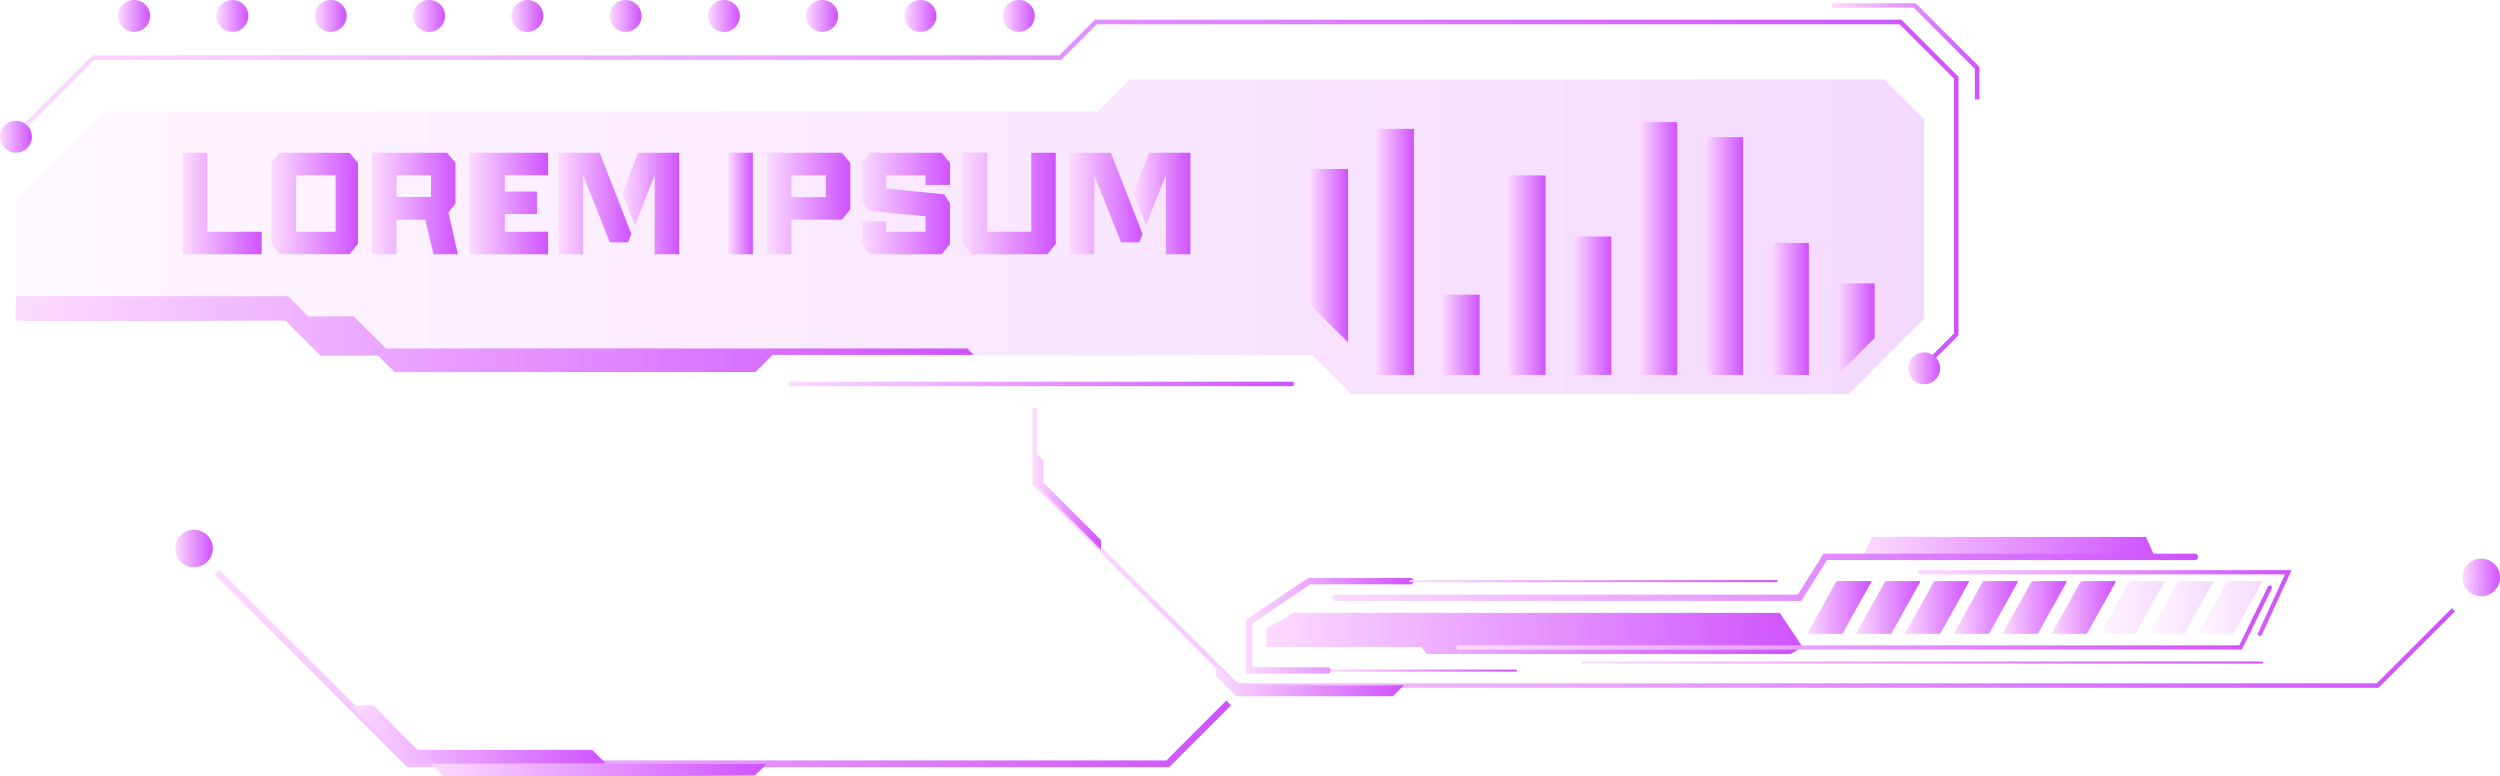 <svg xmlns="http://www.w3.org/2000/svg" xmlns:xlink="http://www.w3.org/1999/xlink" viewBox="0 0 495.04 153.75"><defs><style>.cls-1{fill:url(#New_Gradient_Swatch_7);}.cls-2{opacity:0.22;}.cls-3{fill:url(#New_Gradient_Swatch_7-2);}.cls-4{fill:url(#New_Gradient_Swatch_7-3);}.cls-5{fill:url(#New_Gradient_Swatch_7-4);}.cls-6{fill:url(#New_Gradient_Swatch_7-5);}.cls-7{fill:url(#New_Gradient_Swatch_7-6);}.cls-8{fill:url(#New_Gradient_Swatch_7-7);}.cls-9{fill:url(#New_Gradient_Swatch_7-8);}.cls-10{fill:url(#New_Gradient_Swatch_7-9);}.cls-11{fill:url(#New_Gradient_Swatch_7-10);}.cls-12{fill:url(#New_Gradient_Swatch_7-11);}.cls-13{fill:url(#New_Gradient_Swatch_7-12);}.cls-14{fill:url(#New_Gradient_Swatch_7-13);}.cls-15{fill:url(#New_Gradient_Swatch_7-14);}.cls-16{fill:url(#New_Gradient_Swatch_7-15);}.cls-17{fill:url(#New_Gradient_Swatch_7-16);}.cls-18{fill:url(#New_Gradient_Swatch_7-17);}.cls-19{fill:url(#New_Gradient_Swatch_7-18);}.cls-20{fill:url(#New_Gradient_Swatch_7-19);}.cls-21{fill:url(#New_Gradient_Swatch_7-20);}.cls-22{fill:url(#New_Gradient_Swatch_7-21);}.cls-23{fill:url(#New_Gradient_Swatch_7-22);}.cls-24{fill:url(#New_Gradient_Swatch_7-23);}.cls-25{fill:url(#New_Gradient_Swatch_7-24);}.cls-26{fill:url(#New_Gradient_Swatch_7-25);}.cls-27{fill:url(#New_Gradient_Swatch_7-26);}.cls-28{fill:url(#New_Gradient_Swatch_7-27);}.cls-29{fill:url(#New_Gradient_Swatch_7-28);}.cls-30{fill:url(#New_Gradient_Swatch_7-29);}.cls-31{fill:url(#New_Gradient_Swatch_7-30);}.cls-32{fill:url(#New_Gradient_Swatch_7-31);}.cls-33{fill:url(#New_Gradient_Swatch_7-32);}.cls-34{fill:url(#New_Gradient_Swatch_7-33);}.cls-35{fill:url(#New_Gradient_Swatch_7-34);}.cls-36{fill:url(#New_Gradient_Swatch_7-35);}.cls-37{fill:url(#New_Gradient_Swatch_7-36);}.cls-38{fill:url(#New_Gradient_Swatch_7-37);}.cls-39{fill:url(#New_Gradient_Swatch_7-38);}.cls-40{fill:url(#New_Gradient_Swatch_7-39);}.cls-41{fill:url(#New_Gradient_Swatch_7-40);}.cls-42{fill:url(#New_Gradient_Swatch_7-41);}.cls-43{fill:url(#New_Gradient_Swatch_7-42);}.cls-44{fill:url(#New_Gradient_Swatch_7-43);}.cls-45{fill:url(#New_Gradient_Swatch_7-44);}.cls-46{fill:url(#New_Gradient_Swatch_7-45);}.cls-47{fill:url(#New_Gradient_Swatch_7-46);}.cls-48{fill:url(#New_Gradient_Swatch_7-47);}.cls-49{fill:url(#New_Gradient_Swatch_7-48);}.cls-50{fill:url(#New_Gradient_Swatch_7-49);}.cls-51{fill:url(#New_Gradient_Swatch_7-50);}.cls-52{fill:url(#New_Gradient_Swatch_7-51);}.cls-53{fill:url(#New_Gradient_Swatch_7-52);}.cls-54{fill:url(#New_Gradient_Swatch_7-53);}.cls-55{fill:url(#New_Gradient_Swatch_7-54);}.cls-56{fill:url(#New_Gradient_Swatch_7-55);}.cls-57{fill:url(#New_Gradient_Swatch_7-56);}.cls-58{fill:url(#New_Gradient_Swatch_7-57);}.cls-59{fill:url(#New_Gradient_Swatch_7-58);}.cls-60{fill:url(#New_Gradient_Swatch_7-59);}.cls-61{fill:url(#New_Gradient_Swatch_7-60);}.cls-62{fill:url(#New_Gradient_Swatch_7-61);}.cls-63{fill:url(#New_Gradient_Swatch_7-62);}.cls-64{fill:url(#New_Gradient_Swatch_7-63);}.cls-65{fill:url(#New_Gradient_Swatch_7-64);}</style><linearGradient id="New_Gradient_Swatch_7" x1="2.85" y1="38.57" x2="387.81" y2="38.57" gradientUnits="userSpaceOnUse"><stop offset="0" stop-color="#fcdaff"/><stop offset="1" stop-color="#cf52fe"/></linearGradient><linearGradient id="New_Gradient_Swatch_7-2" x1="3.16" y1="46.84" x2="381.01" y2="46.84" xlink:href="#New_Gradient_Swatch_7"/><linearGradient id="New_Gradient_Swatch_7-3" x1="198.58" y1="3.16" x2="204.9" y2="3.16" xlink:href="#New_Gradient_Swatch_7"/><linearGradient id="New_Gradient_Swatch_7-4" x1="377.85" y1="72.93" x2="384.17" y2="72.93" xlink:href="#New_Gradient_Swatch_7"/><linearGradient id="New_Gradient_Swatch_7-5" x1="179.11" y1="3.16" x2="185.44" y2="3.16" xlink:href="#New_Gradient_Swatch_7"/><linearGradient id="New_Gradient_Swatch_7-6" x1="159.65" y1="3.16" x2="165.97" y2="3.16" xlink:href="#New_Gradient_Swatch_7"/><linearGradient id="New_Gradient_Swatch_7-7" x1="140.19" y1="3.16" x2="146.51" y2="3.16" xlink:href="#New_Gradient_Swatch_7"/><linearGradient id="New_Gradient_Swatch_7-8" x1="120.72" y1="3.16" x2="127.05" y2="3.16" xlink:href="#New_Gradient_Swatch_7"/><linearGradient id="New_Gradient_Swatch_7-9" x1="101.26" y1="3.16" x2="107.58" y2="3.16" xlink:href="#New_Gradient_Swatch_7"/><linearGradient id="New_Gradient_Swatch_7-10" x1="81.79" y1="3.16" x2="88.12" y2="3.16" xlink:href="#New_Gradient_Swatch_7"/><linearGradient id="New_Gradient_Swatch_7-11" x1="62.33" y1="3.16" x2="68.65" y2="3.16" xlink:href="#New_Gradient_Swatch_7"/><linearGradient id="New_Gradient_Swatch_7-12" x1="42.87" y1="3.16" x2="49.19" y2="3.16" xlink:href="#New_Gradient_Swatch_7"/><linearGradient id="New_Gradient_Swatch_7-13" x1="23.4" y1="3.16" x2="29.73" y2="3.16" xlink:href="#New_Gradient_Swatch_7"/><linearGradient id="New_Gradient_Swatch_7-14" x1="0" y1="27.08" x2="6.32" y2="27.08" xlink:href="#New_Gradient_Swatch_7"/><linearGradient id="New_Gradient_Swatch_7-15" x1="3.07" y1="66.16" x2="192.8" y2="66.16" xlink:href="#New_Gradient_Swatch_7"/><linearGradient id="New_Gradient_Swatch_7-16" x1="362.73" y1="10.15" x2="391.95" y2="10.15" xlink:href="#New_Gradient_Swatch_7"/><linearGradient id="New_Gradient_Swatch_7-17" x1="156.18" y1="76.03" x2="256.16" y2="76.03" xlink:href="#New_Gradient_Swatch_7"/><linearGradient id="New_Gradient_Swatch_7-18" x1="204.46" y1="108.49" x2="486.14" y2="108.49" xlink:href="#New_Gradient_Swatch_7"/><linearGradient id="New_Gradient_Swatch_7-19" x1="487.61" y1="114.36" x2="495.04" y2="114.36" xlink:href="#New_Gradient_Swatch_7"/><linearGradient id="New_Gradient_Swatch_7-20" x1="204.85" y1="99.2" x2="218.04" y2="99.2" xlink:href="#New_Gradient_Swatch_7"/><linearGradient id="New_Gradient_Swatch_7-21" x1="240.78" y1="134.77" x2="278.16" y2="134.77" xlink:href="#New_Gradient_Swatch_7"/><linearGradient id="New_Gradient_Swatch_7-22" x1="259.47" y1="50.63" x2="266.93" y2="50.63" xlink:href="#New_Gradient_Swatch_7"/><linearGradient id="New_Gradient_Swatch_7-23" x1="272.51" y1="49.88" x2="279.97" y2="49.88" xlink:href="#New_Gradient_Swatch_7"/><linearGradient id="New_Gradient_Swatch_7-24" x1="285.54" y1="66.3" x2="293.01" y2="66.3" xlink:href="#New_Gradient_Swatch_7"/><linearGradient id="New_Gradient_Swatch_7-25" x1="298.58" y1="54.49" x2="306.04" y2="54.49" xlink:href="#New_Gradient_Swatch_7"/><linearGradient id="New_Gradient_Swatch_7-26" x1="311.61" y1="60.55" x2="319.08" y2="60.55" xlink:href="#New_Gradient_Swatch_7"/><linearGradient id="New_Gradient_Swatch_7-27" x1="324.65" y1="49.21" x2="332.12" y2="49.21" xlink:href="#New_Gradient_Swatch_7"/><linearGradient id="New_Gradient_Swatch_7-28" x1="337.69" y1="50.7" x2="345.15" y2="50.7" xlink:href="#New_Gradient_Swatch_7"/><linearGradient id="New_Gradient_Swatch_7-29" x1="350.72" y1="61.17" x2="358.19" y2="61.17" xlink:href="#New_Gradient_Swatch_7"/><linearGradient id="New_Gradient_Swatch_7-30" x1="363.76" y1="65.18" x2="371.22" y2="65.18" xlink:href="#New_Gradient_Swatch_7"/><linearGradient id="New_Gradient_Swatch_7-31" x1="250.77" y1="125.43" x2="356.93" y2="125.43" xlink:href="#New_Gradient_Swatch_7"/><linearGradient id="New_Gradient_Swatch_7-32" x1="368.87" y1="108.32" x2="426.72" y2="108.32" xlink:href="#New_Gradient_Swatch_7"/><linearGradient id="New_Gradient_Swatch_7-33" x1="313.11" y1="131.19" x2="448.13" y2="131.19" xlink:href="#New_Gradient_Swatch_7"/><linearGradient id="New_Gradient_Swatch_7-34" x1="357.94" y1="120.3" x2="370.55" y2="120.3" xlink:href="#New_Gradient_Swatch_7"/><linearGradient id="New_Gradient_Swatch_7-35" x1="367.61" y1="120.3" x2="380.22" y2="120.3" xlink:href="#New_Gradient_Swatch_7"/><linearGradient id="New_Gradient_Swatch_7-36" x1="377.28" y1="120.3" x2="389.89" y2="120.3" xlink:href="#New_Gradient_Swatch_7"/><linearGradient id="New_Gradient_Swatch_7-37" x1="386.95" y1="120.3" x2="399.56" y2="120.3" xlink:href="#New_Gradient_Swatch_7"/><linearGradient id="New_Gradient_Swatch_7-38" x1="396.62" y1="120.3" x2="409.24" y2="120.3" xlink:href="#New_Gradient_Swatch_7"/><linearGradient id="New_Gradient_Swatch_7-39" x1="406.29" y1="120.3" x2="418.91" y2="120.3" xlink:href="#New_Gradient_Swatch_7"/><linearGradient id="New_Gradient_Swatch_7-40" x1="415.97" y1="120.3" x2="428.58" y2="120.3" xlink:href="#New_Gradient_Swatch_7"/><linearGradient id="New_Gradient_Swatch_7-41" x1="425.64" y1="120.3" x2="438.25" y2="120.3" xlink:href="#New_Gradient_Swatch_7"/><linearGradient id="New_Gradient_Swatch_7-42" x1="435.31" y1="120.3" x2="447.92" y2="120.3" xlink:href="#New_Gradient_Swatch_7"/><linearGradient id="New_Gradient_Swatch_7-43" x1="288.34" y1="122.28" x2="449.89" y2="122.28" xlink:href="#New_Gradient_Swatch_7"/><linearGradient id="New_Gradient_Swatch_7-44" x1="379.71" y1="119.4" x2="453.77" y2="119.4" xlink:href="#New_Gradient_Swatch_7"/><linearGradient id="New_Gradient_Swatch_7-45" x1="262.6" y1="132.76" x2="300.38" y2="132.76" xlink:href="#New_Gradient_Swatch_7"/><linearGradient id="New_Gradient_Swatch_7-46" x1="246.69" y1="123.92" x2="279.92" y2="123.92" xlink:href="#New_Gradient_Swatch_7"/><linearGradient id="New_Gradient_Swatch_7-47" x1="279.08" y1="115.08" x2="352.01" y2="115.08" xlink:href="#New_Gradient_Swatch_7"/><linearGradient id="New_Gradient_Swatch_7-48" x1="263.88" y1="114.36" x2="435.25" y2="114.36" xlink:href="#New_Gradient_Swatch_7"/><linearGradient id="New_Gradient_Swatch_7-49" x1="42.47" y1="132.35" x2="243.76" y2="132.35" xlink:href="#New_Gradient_Swatch_7"/><linearGradient id="New_Gradient_Swatch_7-50" x1="34.71" y1="108.62" x2="42.14" y2="108.62" xlink:href="#New_Gradient_Swatch_7"/><linearGradient id="New_Gradient_Swatch_7-51" x1="69.38" y1="145.43" x2="119.95" y2="145.43" xlink:href="#New_Gradient_Swatch_7"/><linearGradient id="New_Gradient_Swatch_7-52" x1="85.1" y1="152.46" x2="151.73" y2="152.46" xlink:href="#New_Gradient_Swatch_7"/><linearGradient id="New_Gradient_Swatch_7-53" x1="36.19" y1="40.29" x2="51.81" y2="40.29" xlink:href="#New_Gradient_Swatch_7"/><linearGradient id="New_Gradient_Swatch_7-54" x1="53.76" y1="40.29" x2="70.89" y2="40.29" xlink:href="#New_Gradient_Swatch_7"/><linearGradient id="New_Gradient_Swatch_7-55" x1="73.67" y1="40.29" x2="90.66" y2="40.29" xlink:href="#New_Gradient_Swatch_7"/><linearGradient id="New_Gradient_Swatch_7-56" x1="92.97" y1="40.29" x2="108.53" y2="40.29" xlink:href="#New_Gradient_Swatch_7"/><linearGradient id="New_Gradient_Swatch_7-57" x1="110.62" y1="40.29" x2="125.02" y2="40.29" xlink:href="#New_Gradient_Swatch_7"/><linearGradient id="New_Gradient_Swatch_7-58" x1="123.24" y1="40.29" x2="134.49" y2="40.29" xlink:href="#New_Gradient_Swatch_7"/><linearGradient id="New_Gradient_Swatch_7-59" x1="144.23" y1="40.29" x2="149.08" y2="40.29" xlink:href="#New_Gradient_Swatch_7"/><linearGradient id="New_Gradient_Swatch_7-60" x1="151.86" y1="40.29" x2="168.37" y2="40.29" xlink:href="#New_Gradient_Swatch_7"/><linearGradient id="New_Gradient_Swatch_7-61" x1="170.6" y1="40.29" x2="188.12" y2="40.29" xlink:href="#New_Gradient_Swatch_7"/><linearGradient id="New_Gradient_Swatch_7-62" x1="190.62" y1="40.29" x2="209.06" y2="40.29" xlink:href="#New_Gradient_Swatch_7"/><linearGradient id="New_Gradient_Swatch_7-63" x1="224.46" y1="40.29" x2="235.71" y2="40.29" xlink:href="#New_Gradient_Swatch_7"/><linearGradient id="New_Gradient_Swatch_7-64" x1="211.84" y1="40.29" x2="226.24" y2="40.29" xlink:href="#New_Gradient_Swatch_7"/></defs><title>title_02_purple</title><g id="Layer_2" data-name="Layer 2"><g id="Layer_1-2" data-name="Layer 1"><polygon class="cls-1" points="380.98 73.24 380.35 72.61 386.92 66.04 386.92 15.56 376.15 4.8 217.19 4.8 210.14 11.85 18.65 11.85 3.48 27.02 2.85 26.39 18.28 10.96 209.77 10.96 216.83 3.9 376.52 3.9 387.81 15.2 387.81 66.41 380.98 73.24"/><g class="cls-2"><path class="cls-3" d="M3.16,39.48,20.58,22.07h196.8l6.33-6.34H373.14L381,23.6V63.1L366.16,78H267.52l-7.64-7.64H63.4s-5.2-6.95-6.95-6.95H3.16Z"/></g><circle class="cls-4" cx="201.74" cy="3.16" r="3.16"/><path class="cls-5" d="M377.85,72.93A3.16,3.16,0,1,1,381,76.09,3.15,3.15,0,0,1,377.85,72.93Z"/><circle class="cls-6" cx="182.28" cy="3.16" r="3.16"/><circle class="cls-7" cx="162.81" cy="3.16" r="3.16"/><circle class="cls-8" cx="143.35" cy="3.16" r="3.16"/><circle class="cls-9" cx="123.88" cy="3.16" r="3.16"/><path class="cls-10" d="M101.26,3.16a3.16,3.16,0,1,1,3.16,3.16A3.16,3.16,0,0,1,101.26,3.16Z"/><path class="cls-11" d="M81.79,3.16A3.17,3.17,0,1,1,85,6.32,3.17,3.17,0,0,1,81.79,3.16Z"/><circle class="cls-12" cx="65.49" cy="3.16" r="3.16"/><circle class="cls-13" cx="46.03" cy="3.16" r="3.16"/><circle class="cls-14" cx="26.56" cy="3.16" r="3.16"/><circle class="cls-15" cx="3.16" cy="27.08" r="3.16"/><path class="cls-16" d="M3.16,58.65H57.05l4,4h9L76.44,69H191.53l1.27,1.27H153l-3.4,3.4H78.13l-3.25-3.25H63.44s-6.94-6.94-6.94-6.94-53.43.24-53.43,0S3.16,58.65,3.16,58.65Z"/><polygon class="cls-17" points="391.95 19.68 391.05 19.68 391.05 13.63 378.95 1.52 362.73 1.52 362.73 0.63 379.32 0.63 391.95 13.26 391.95 19.68"/><rect class="cls-18" x="156.18" y="75.58" width="99.98" height="0.89"/><polygon class="cls-19" points="471 136.19 244.68 136.19 244.55 136.06 204.46 95.97 204.46 80.78 205.35 80.78 205.35 95.6 245.05 135.3 470.63 135.3 485.51 120.43 486.14 121.06 471 136.19"/><path class="cls-20" d="M487.61,114.36a3.72,3.72,0,1,1,3.71,3.71A3.72,3.72,0,0,1,487.61,114.36Z"/><path class="cls-21" d="M204.9,89.55l1.73,1.73v4.28L218,106.94a15,15,0,0,1,0,1.9L204.85,95.69Z"/><path class="cls-22" d="M240.78,131.66v2.16l4.05,4.05h31l2.28-2.29c-.39.39-33.26,0-33.26,0Z"/><path class="cls-23" d="M266.93,33.47V67.78c-2.72-2.68-5.64-5.58-7.46-7.43V33.47Z"/><rect class="cls-24" x="272.51" y="25.52" width="7.47" height="48.73"/><rect class="cls-25" x="285.54" y="58.35" width="7.46" height="15.9"/><rect class="cls-26" x="298.58" y="34.73" width="7.46" height="39.52"/><rect class="cls-27" x="311.61" y="46.84" width="7.46" height="27.4"/><rect class="cls-28" x="324.65" y="24.18" width="7.46" height="50.06"/><rect class="cls-29" x="337.69" y="27.15" width="7.47" height="47.09"/><rect class="cls-30" x="350.72" y="48.1" width="7.46" height="26.15"/><polygon class="cls-31" points="371.22 56.12 371.22 66.92 363.89 74.25 363.76 74.25 363.76 56.12 371.22 56.12"/><polygon class="cls-32" points="352.43 121.36 256.27 121.36 250.77 124.38 250.77 128.1 281.38 128.1 282.57 129.51 354.57 129.51 356.93 128.1 352.43 121.36"/><polygon class="cls-33" points="424.93 106.32 370.65 106.32 368.87 110.31 426.72 110.31 424.93 106.32"/><path class="cls-34" d="M447.92,131.4H313.32a.21.21,0,0,1-.21-.21.21.21,0,0,1,.21-.21h134.6a.21.21,0,0,1,.21.21A.21.21,0,0,1,447.92,131.4Z"/><path class="cls-35" d="M364.59,125.52h-6.51c-.13,0-.18-.1-.11-.23l5.56-10a.47.47,0,0,1,.37-.23h6.51c.13,0,.18.1.11.23l-5.57,10A.46.46,0,0,1,364.59,125.52Z"/><path class="cls-36" d="M374.26,125.52h-6.51c-.13,0-.18-.1-.11-.23l5.56-10a.47.47,0,0,1,.37-.23h6.51c.13,0,.18.1.11.23l-5.57,10A.46.46,0,0,1,374.26,125.52Z"/><path class="cls-37" d="M383.93,125.52h-6.51c-.13,0-.18-.1-.11-.23l5.57-10a.46.46,0,0,1,.36-.23h6.51c.13,0,.18.1.11.23l-5.56,10A.49.49,0,0,1,383.93,125.52Z"/><path class="cls-38" d="M393.6,125.52h-6.51c-.13,0-.18-.1-.11-.23l5.57-10a.46.46,0,0,1,.36-.23h6.51c.13,0,.18.1.11.23l-5.56,10A.47.47,0,0,1,393.6,125.52Z"/><path class="cls-39" d="M403.27,125.52h-6.51c-.13,0-.18-.1-.11-.23l5.57-10a.46.46,0,0,1,.36-.23h6.51c.13,0,.18.1.11.23l-5.56,10A.47.47,0,0,1,403.27,125.52Z"/><path class="cls-40" d="M413,125.52h-6.51c-.13,0-.18-.1-.11-.23l5.56-10a.47.47,0,0,1,.37-.23h6.51c.13,0,.18.1.1.23l-5.56,10A.46.46,0,0,1,413,125.52Z"/><g class="cls-2"><path class="cls-41" d="M422.62,125.52h-6.51c-.13,0-.18-.1-.11-.23l5.56-10a.47.47,0,0,1,.37-.23h6.51c.13,0,.18.1.11.23l-5.57,10A.46.46,0,0,1,422.62,125.52Z"/></g><g class="cls-2"><path class="cls-42" d="M432.29,125.52h-6.51c-.13,0-.18-.1-.11-.23l5.56-10a.47.47,0,0,1,.37-.23h6.51c.13,0,.18.1.11.23l-5.57,10A.46.46,0,0,1,432.29,125.52Z"/></g><g class="cls-2"><path class="cls-43" d="M442,125.52h-6.51c-.13,0-.18-.1-.11-.23l5.57-10a.46.46,0,0,1,.36-.23h6.51c.13,0,.18.1.11.23l-5.56,10A.47.47,0,0,1,442,125.52Z"/></g><path class="cls-44" d="M443.92,128.63H288.76a.42.42,0,0,1,0-.84H443.4l5.69-11.63a.44.44,0,0,1,.57-.19.43.43,0,0,1,.19.56Z"/><path class="cls-45" d="M447.5,125.94a.39.39,0,0,1-.18,0,.43.43,0,0,1-.21-.56l5.35-11.64H380.13a.42.42,0,1,1,0-.84h73.64l-5.89,12.83A.42.42,0,0,1,447.5,125.94Z"/><path class="cls-46" d="M300.17,133H262.81a.21.21,0,0,1-.21-.21.21.21,0,0,1,.21-.21h37.36a.21.21,0,0,1,.21.21A.22.22,0,0,1,300.17,133Z"/><path class="cls-47" d="M262.81,133.39H246.69V122.76l12.37-8.31h20.23a.63.63,0,0,1,0,1.26H259.45L248,123.43v8.7h14.86a.63.63,0,0,1,.63.63A.63.63,0,0,1,262.81,133.39Z"/><path class="cls-48" d="M351.8,115.29H279.29a.21.21,0,0,1-.21-.21.21.21,0,0,1,.21-.21H351.8a.21.21,0,0,1,.21.21A.22.22,0,0,1,351.8,115.29Z"/><path class="cls-49" d="M356.69,119H264.51a.63.63,0,1,1,0-1.26H356l5.08-8.1h73.55a.63.63,0,0,1,0,1.26H361.77Z"/><polygon class="cls-50" points="231.53 151.91 80.64 151.91 42.47 113.74 43.42 112.79 81.19 150.57 230.98 150.57 242.82 138.72 243.76 139.67 231.53 151.91"/><path class="cls-51" d="M34.71,108.62a3.72,3.72,0,1,1,3.71,3.71A3.71,3.71,0,0,1,34.71,108.62Z"/><path class="cls-52" d="M69.38,139.7H74s8.48,8.78,8.78,8.78h34.48l2.69,2.69h-39Z"/><path class="cls-53" d="M85.1,151.17s2.4,2,2.4,2.4,61.92,0,61.92,0,2.57-2.29,2.29-2.29H86.49Z"/><polygon class="cls-54" points="41.03 30.24 36.19 30.24 36.19 50.35 40 50.35 41.03 50.35 51.81 50.35 51.81 45.89 41.03 45.89 41.03 30.24"/><path class="cls-55" d="M64.4,30.24h-9l-1.67,2v16l1.67,2.09H69.22l1.67-2.06v-16l-1.67-2Zm2.06,15.65H58.61V34.7h7.85Z"/><path class="cls-56" d="M90.18,40.32V32.25l-1.67-2H73.67V50.35h4.85V43.5H84.2l1.64,6.85h4.82l-1.87-8.3ZM85.34,39H78.52V34.7h6.82Z"/><polygon class="cls-57" points="99.2 30.24 92.97 30.24 92.97 50.35 99.2 50.35 99.96 50.35 108.53 50.35 108.53 45.89 99.96 45.89 99.96 42.38 106.33 42.38 106.33 37.93 99.96 37.93 99.96 34.7 108.53 34.7 108.53 30.24 99.96 30.24 99.2 30.24"/><polygon class="cls-58" points="110.62 30.24 110.62 33.66 110.62 34.7 110.62 50.35 115.47 50.35 115.47 34.7 120.76 47.98 124.35 47.98 125.02 46.34 118.75 30.24 110.62 30.24"/><polygon class="cls-59" points="123.24 38.21 125.72 44.58 129.64 34.7 129.64 50.35 134.49 50.35 134.49 30.24 126.36 30.24 123.24 38.21"/><rect class="cls-60" x="144.23" y="30.24" width="4.85" height="20.11"/><path class="cls-61" d="M156.71,30.24h-4.85V50.35h4.85V43.5h10l1.67-2.06V32.25l-1.67-2Zm6.82,8.8h-6.82V34.7h6.82Z"/><polygon class="cls-62" points="180.19 30.24 179.82 30.24 172.27 30.24 170.6 32.27 170.6 39.85 172.16 41.77 183.27 42.83 183.27 45.89 180.8 45.89 179.85 45.89 175.45 45.89 175.45 43.86 170.6 43.86 170.6 48.34 172.27 50.35 179.85 50.35 180.8 50.35 186.45 50.35 188.12 48.31 188.12 40.29 186.97 38.48 175.45 37.34 175.45 34.7 179.82 34.7 180.19 34.7 183.27 34.7 183.27 36.62 188.12 36.62 188.12 32.25 186.45 30.24 180.19 30.24"/><polygon class="cls-63" points="204.21 45.89 201.25 45.89 200.29 45.89 195.47 45.89 195.47 30.24 190.62 30.24 190.62 48.26 192.29 50.35 200.29 50.35 201.25 50.35 207.39 50.35 209.06 48.29 209.06 30.24 204.21 30.24 204.21 45.89"/><polygon class="cls-64" points="227.57 30.24 224.46 38.21 226.93 44.58 230.86 34.7 230.86 50.35 235.71 50.35 235.71 30.24 227.57 30.24"/><polygon class="cls-65" points="211.84 30.24 211.84 33.76 211.84 34.7 211.84 50.35 216.69 50.35 216.69 34.7 221.98 47.98 225.57 47.98 226.24 46.34 219.97 30.24 211.84 30.24"/></g></g></svg>
